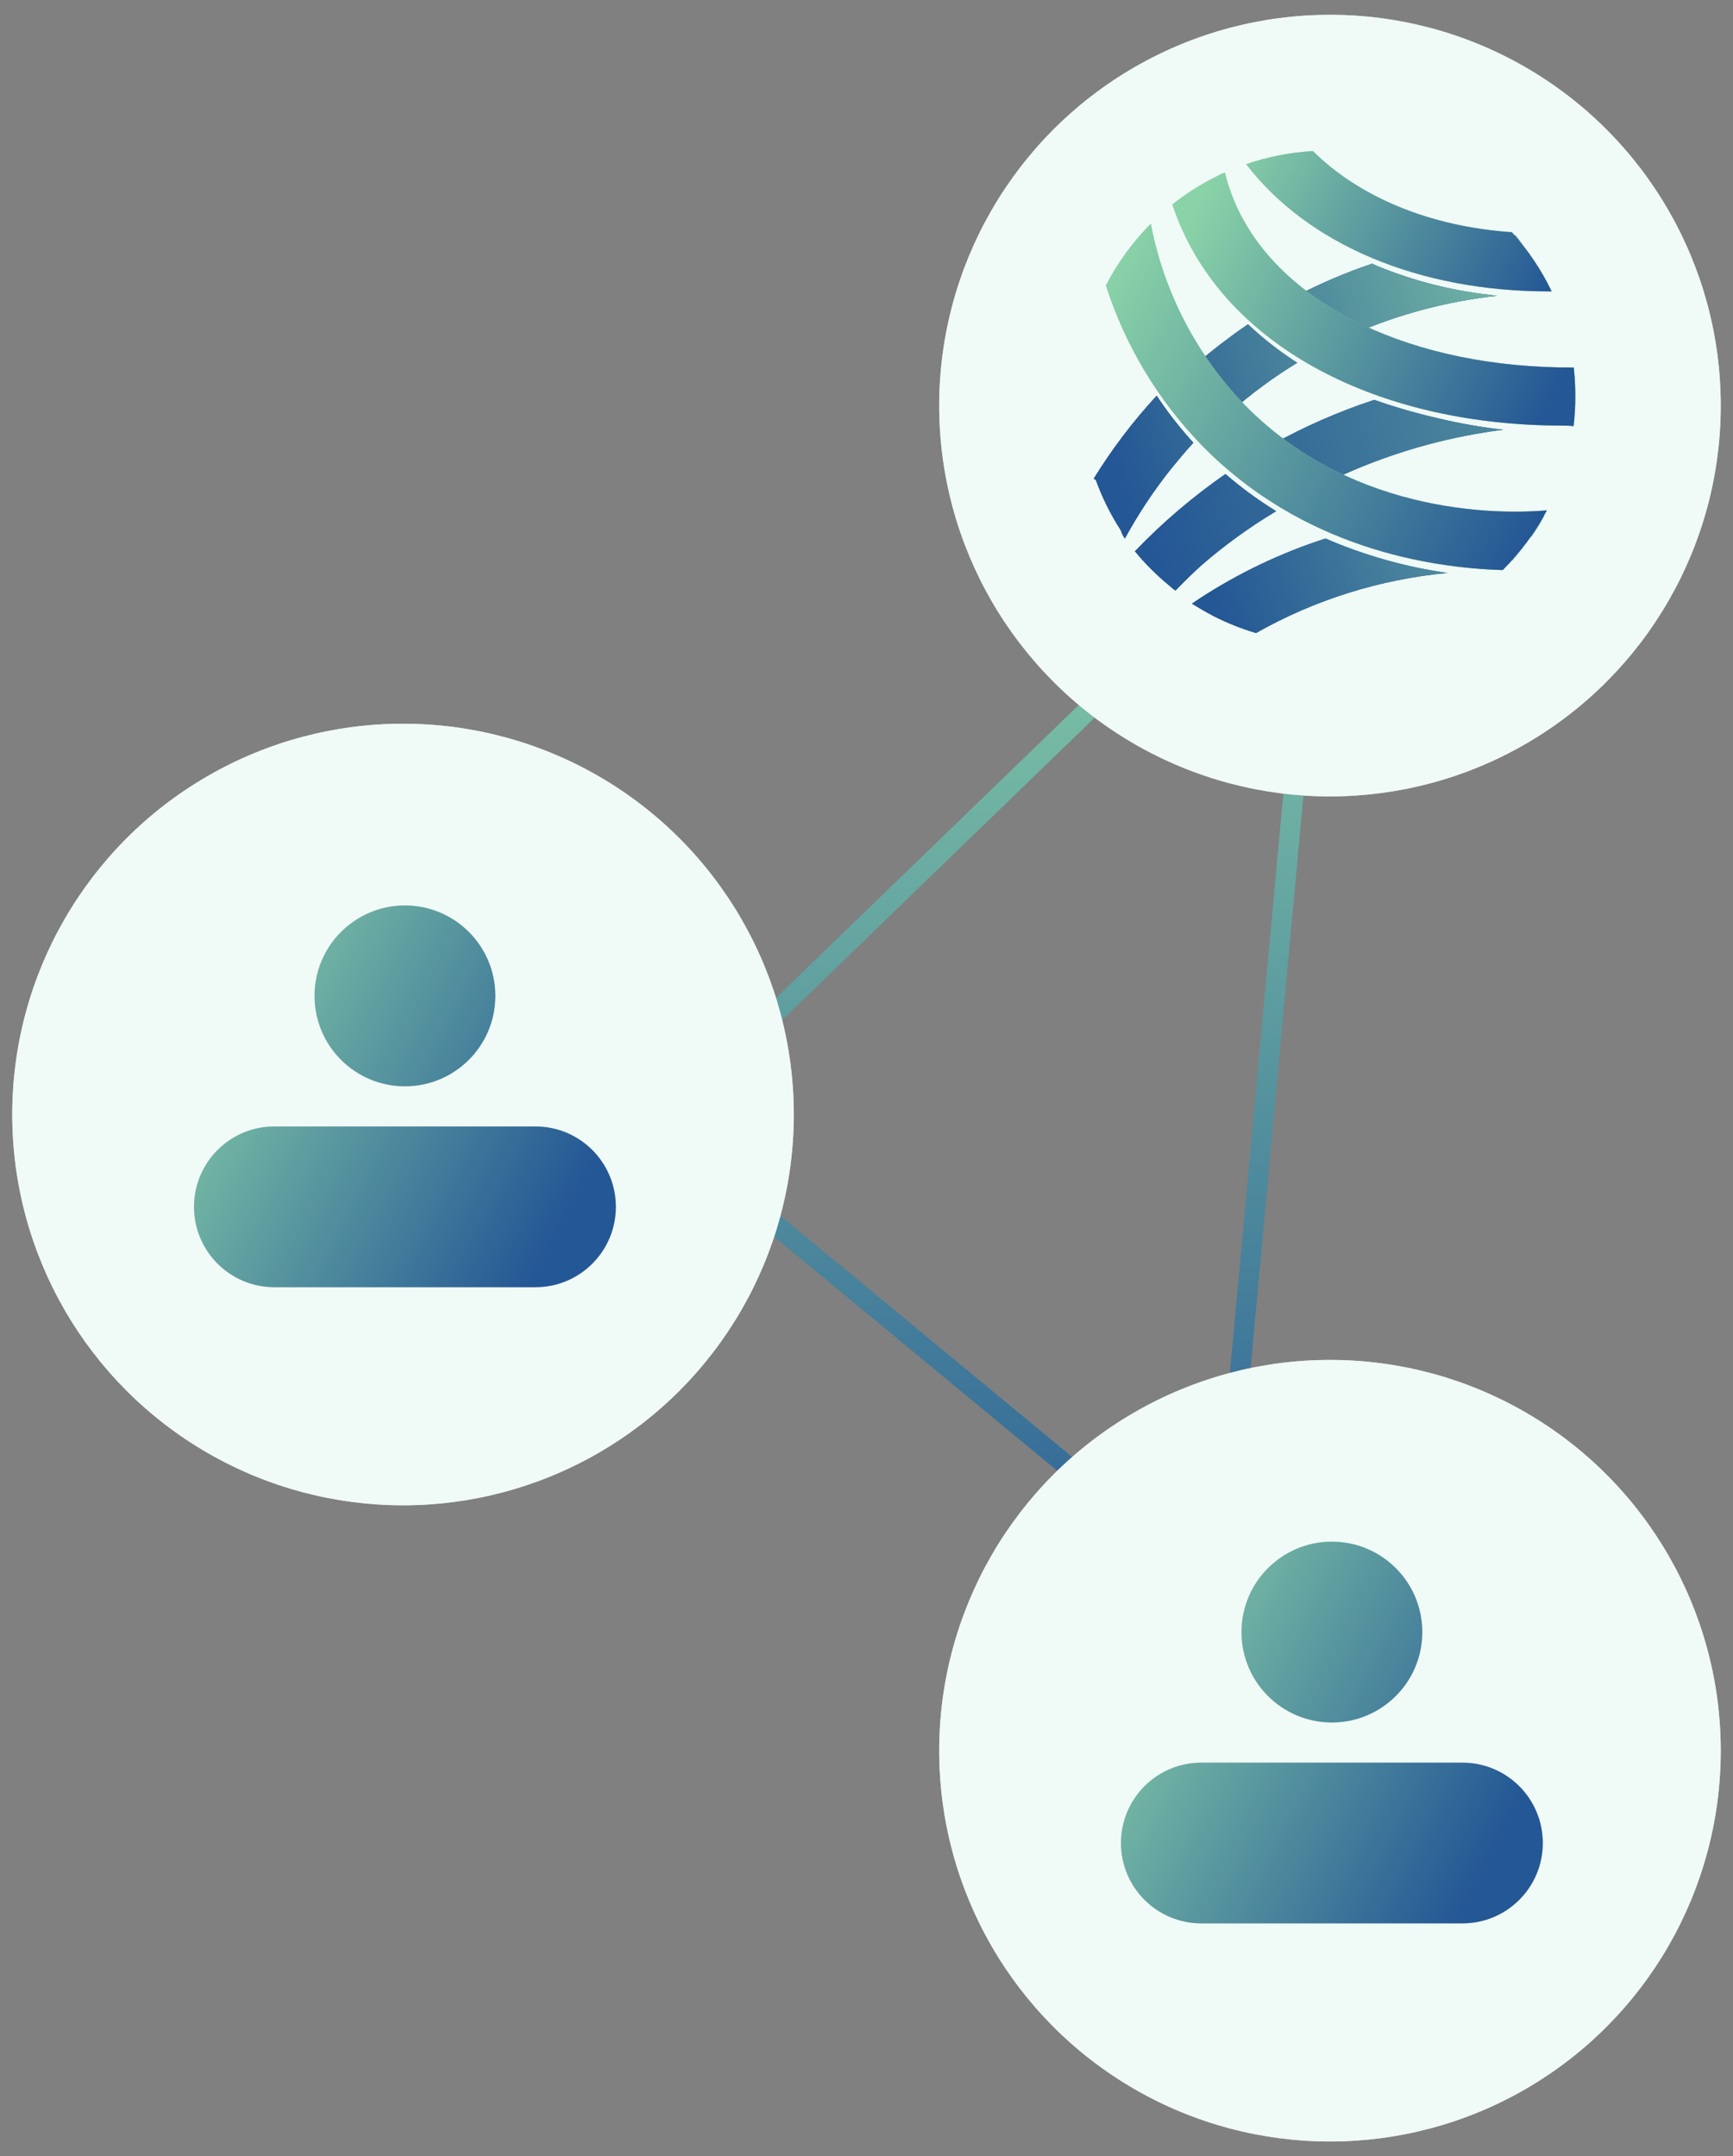 <svg width="86" height="107" viewBox="0 0 86 107" fill="none" xmlns="http://www.w3.org/2000/svg">
<rect x="0" y="0" width="86" height="107" fill="#808080" stroke="none"/>
<path d="M65.608 24L32.608 55.92L60.531 79L65.608 24Z" stroke="url(#paint0_linear_519_67645)"/>
<circle cx="20" cy="55.304" r="19.392" fill="#D9D9D9"/>
<circle cx="20" cy="55.304" r="19.392" fill="#F0FAF6"/>
<circle cx="66" cy="86.873" r="19.392" fill="#D9D9D9"/>
<circle cx="66" cy="86.873" r="19.392" fill="#F0FAF6"/>
<circle cx="66" cy="20.127" r="19.392" fill="#D9D9D9"/>
<circle cx="66" cy="20.127" r="19.392" fill="#F0FAF6"/>
<path fill-rule="evenodd" clip-rule="evenodd" d="M20.095 44.931C17.617 44.931 15.609 46.94 15.609 49.417C15.609 51.895 17.617 53.904 20.095 53.904C22.573 53.904 24.581 51.895 24.581 49.417C24.581 46.94 22.573 44.931 20.095 44.931ZM13.615 55.897C11.413 55.897 9.628 57.683 9.628 59.885C9.628 62.087 11.413 63.873 13.615 63.873H26.575C28.777 63.873 30.562 62.087 30.562 59.885C30.562 57.683 28.777 55.897 26.575 55.897H13.615Z" fill="#D9D9D9"/>
<path fill-rule="evenodd" clip-rule="evenodd" d="M20.095 44.931C17.617 44.931 15.609 46.94 15.609 49.417C15.609 51.895 17.617 53.904 20.095 53.904C22.573 53.904 24.581 51.895 24.581 49.417C24.581 46.94 22.573 44.931 20.095 44.931ZM13.615 55.897C11.413 55.897 9.628 57.683 9.628 59.885C9.628 62.087 11.413 63.873 13.615 63.873H26.575C28.777 63.873 30.562 62.087 30.562 59.885C30.562 57.683 28.777 55.897 26.575 55.897H13.615Z" fill="url(#paint1_linear_519_67645)"/>
<path fill-rule="evenodd" clip-rule="evenodd" d="M66.095 76.5C63.617 76.5 61.609 78.508 61.609 80.986C61.609 83.464 63.617 85.472 66.095 85.472C68.573 85.472 70.581 83.464 70.581 80.986C70.581 78.508 68.573 76.5 66.095 76.5ZM59.615 87.466C57.413 87.466 55.628 89.251 55.628 91.454C55.628 93.656 57.413 95.441 59.615 95.441H72.575C74.777 95.441 76.562 93.656 76.562 91.454C76.562 89.251 74.777 87.466 72.575 87.466H59.615Z" fill="#D9D9D9"/>
<path fill-rule="evenodd" clip-rule="evenodd" d="M66.095 76.5C63.617 76.5 61.609 78.508 61.609 80.986C61.609 83.464 63.617 85.472 66.095 85.472C68.573 85.472 70.581 83.464 70.581 80.986C70.581 78.508 68.573 76.5 66.095 76.5ZM59.615 87.466C57.413 87.466 55.628 89.251 55.628 91.454C55.628 93.656 57.413 95.441 59.615 95.441H72.575C74.777 95.441 76.562 93.656 76.562 91.454C76.562 89.251 74.777 87.466 72.575 87.466H59.615Z" fill="url(#paint2_linear_519_67645)"/>
<path d="M73.049 11.823C73.875 11.981 74.711 12.085 75.55 12.134L75.405 11.953V11.932L75.384 11.905L75.363 11.878L75.308 11.816V11.799L75.29 11.779L75.197 11.673C74.555 11.717 73.865 11.786 73.139 11.888L73.049 11.823ZM64.387 14.657C65.24 15.396 66.177 16.035 67.18 16.561C69.443 15.581 71.844 14.946 74.302 14.678L73.899 14.626C71.996 14.411 70.134 13.934 68.366 13.208L68.085 13.085C66.813 13.514 65.577 14.04 64.387 14.657ZM60.973 16.777C60.411 17.189 59.867 17.625 59.339 18.083C59.833 18.927 60.4 19.727 61.032 20.476C61.555 20.006 62.118 19.55 62.722 19.108C63.27 18.707 63.822 18.338 64.377 18.001C63.712 17.576 63.079 17.105 62.482 16.592C62.288 16.425 62.104 16.25 61.931 16.093C61.612 16.308 61.292 16.531 60.973 16.777ZM54.382 23.819C54.699 24.699 55.117 25.539 55.627 26.325V26.346L55.652 26.387V26.404V26.421L55.673 26.455V26.472L55.693 26.5L55.714 26.534C55.716 26.539 55.716 26.545 55.714 26.551L55.745 26.592V26.612L55.822 26.722C56.49 25.495 57.265 24.328 58.139 23.235C58.486 22.814 58.833 22.39 59.221 21.97C59.003 21.73 58.784 21.481 58.573 21.221C58.153 20.713 57.762 20.184 57.4 19.635C56.227 20.906 55.18 22.286 54.275 23.754" fill="#134E92"/>
<path d="M73.049 11.823C73.875 11.981 74.711 12.085 75.55 12.134L75.405 11.953V11.932L75.384 11.905L75.363 11.878L75.308 11.816V11.799L75.29 11.779L75.197 11.673C74.555 11.717 73.865 11.786 73.139 11.888L73.049 11.823ZM64.387 14.657C65.24 15.396 66.177 16.035 67.18 16.561C69.443 15.581 71.844 14.946 74.302 14.678L73.899 14.626C71.996 14.411 70.134 13.934 68.366 13.208L68.085 13.085C66.813 13.514 65.577 14.04 64.387 14.657ZM60.973 16.777C60.411 17.189 59.867 17.625 59.339 18.083C59.833 18.927 60.4 19.727 61.032 20.476C61.555 20.006 62.118 19.55 62.722 19.108C63.27 18.707 63.822 18.338 64.377 18.001C63.712 17.576 63.079 17.105 62.482 16.592C62.288 16.425 62.104 16.25 61.931 16.093C61.612 16.308 61.292 16.531 60.973 16.777ZM54.382 23.819C54.699 24.699 55.117 25.539 55.627 26.325V26.346L55.652 26.387V26.404V26.421L55.673 26.455V26.472L55.693 26.5L55.714 26.534C55.716 26.539 55.716 26.545 55.714 26.551L55.745 26.592V26.612L55.822 26.722C56.49 25.495 57.265 24.328 58.139 23.235C58.486 22.814 58.833 22.39 59.221 21.97C59.003 21.73 58.784 21.481 58.573 21.221C58.153 20.713 57.762 20.184 57.4 19.635C56.227 20.906 55.18 22.286 54.275 23.754" fill="url(#paint3_linear_519_67645)"/>
<path d="M73.611 18.606C75.11 18.842 76.627 18.957 78.145 18.948C78.145 18.849 78.145 18.746 78.121 18.647V18.613C78.12 18.607 78.12 18.601 78.121 18.596C78.121 18.476 78.1 18.36 78.086 18.254C76.585 18.282 75.088 18.396 73.601 18.596L73.611 18.606ZM63.141 22.055L62.767 22.267C63.588 22.978 64.478 23.608 65.424 24.148C67.711 22.981 70.153 22.135 72.678 21.635C73.344 21.505 73.986 21.401 74.603 21.324C73.536 21.205 72.477 21.021 71.432 20.773C70.336 20.524 69.256 20.214 68.196 19.843C66.442 20.417 64.749 21.158 63.141 22.055ZM56.314 27.347C56.819 27.961 57.382 28.526 57.997 29.033L58.028 29.06L58.128 29.146L58.156 29.17L58.184 29.194L58.219 29.221L58.243 29.238L58.264 29.255L58.281 29.272L58.309 29.293H58.33H58.347C58.759 28.862 59.185 28.446 59.627 28.045C60.779 27.047 62.018 26.15 63.329 25.365C62.441 24.819 61.6 24.203 60.813 23.522C59.191 24.648 57.688 25.93 56.325 27.351" fill="#134E92"/>
<path d="M73.611 18.606C75.11 18.842 76.627 18.957 78.145 18.948C78.145 18.849 78.145 18.746 78.121 18.647V18.613C78.12 18.607 78.12 18.601 78.121 18.596C78.121 18.476 78.1 18.36 78.086 18.254C76.585 18.282 75.088 18.396 73.601 18.596L73.611 18.606ZM63.141 22.055L62.767 22.267C63.588 22.978 64.478 23.608 65.424 24.148C67.711 22.981 70.153 22.135 72.678 21.635C73.344 21.505 73.986 21.401 74.603 21.324C73.536 21.205 72.477 21.021 71.432 20.773C70.336 20.524 69.256 20.214 68.196 19.843C66.442 20.417 64.749 21.158 63.141 22.055ZM56.314 27.347C56.819 27.961 57.382 28.526 57.997 29.033L58.028 29.06L58.128 29.146L58.156 29.17L58.184 29.194L58.219 29.221L58.243 29.238L58.264 29.255L58.281 29.272L58.309 29.293H58.33H58.347C58.759 28.862 59.185 28.446 59.627 28.045C60.779 27.047 62.018 26.15 63.329 25.365C62.441 24.819 61.6 24.203 60.813 23.522C59.191 24.648 57.688 25.93 56.325 27.351" fill="url(#paint4_linear_519_67645)"/>
<path d="M69.337 25.806C71.245 26.355 73.223 26.634 75.21 26.633C75.495 26.633 75.755 26.633 75.987 26.633L75.904 26.749C76.109 26.465 76.3 26.171 76.48 25.871V25.85L76.626 25.597C75.79 25.515 74.867 25.46 73.882 25.46C72.348 25.46 70.817 25.591 69.306 25.854L69.337 25.806ZM65.376 26.855C63.168 27.606 61.073 28.648 59.148 29.953C59.495 30.168 59.842 30.37 60.189 30.554C60.874 30.905 61.591 31.192 62.33 31.412C65.244 29.761 68.484 28.744 71.832 28.431C69.744 28.135 67.708 27.56 65.778 26.722L65.368 26.859L65.376 26.855ZM75.845 26.814L75.866 26.787L75.845 26.814ZM75.654 27.071L75.845 26.814L75.654 27.071ZM75.637 27.095C75.641 27.085 75.647 27.077 75.654 27.071C75.647 27.077 75.641 27.085 75.637 27.095ZM75.613 27.122L75.637 27.095L75.613 27.122ZM75.592 27.187V27.204V27.187ZM75.575 27.228V27.211L75.557 27.235L75.575 27.228ZM75.526 27.276L75.554 27.238C75.543 27.25 75.534 27.262 75.526 27.276ZM75.498 27.31C75.506 27.297 75.515 27.285 75.526 27.276C75.515 27.285 75.506 27.297 75.498 27.31ZM75.481 27.344V27.327V27.344ZM75.134 27.761C75.252 27.624 75.37 27.488 75.481 27.348C75.367 27.488 75.249 27.624 75.134 27.761ZM75.103 27.795L75.089 27.758L75.061 27.788L75.103 27.795ZM75.034 27.819L75.058 27.792L75.034 27.819ZM74.999 27.857L75.026 27.829L74.999 27.857Z" fill="#134E92"/>
<path d="M69.337 25.806C71.245 26.355 73.223 26.634 75.21 26.633C75.495 26.633 75.755 26.633 75.987 26.633L75.904 26.749C76.109 26.465 76.3 26.171 76.48 25.871V25.85L76.626 25.597C75.79 25.515 74.867 25.46 73.882 25.46C72.348 25.46 70.817 25.591 69.306 25.854L69.337 25.806ZM65.376 26.855C63.168 27.606 61.073 28.648 59.148 29.953C59.495 30.168 59.842 30.37 60.189 30.554C60.874 30.905 61.591 31.192 62.33 31.412C65.244 29.761 68.484 28.744 71.832 28.431C69.744 28.135 67.708 27.56 65.778 26.722L65.368 26.859L65.376 26.855ZM75.845 26.814L75.866 26.787L75.845 26.814ZM75.654 27.071L75.845 26.814L75.654 27.071ZM75.637 27.095C75.641 27.085 75.647 27.077 75.654 27.071C75.647 27.077 75.641 27.085 75.637 27.095ZM75.613 27.122L75.637 27.095L75.613 27.122ZM75.592 27.187V27.204V27.187ZM75.575 27.228V27.211L75.557 27.235L75.575 27.228ZM75.526 27.276L75.554 27.238C75.543 27.25 75.534 27.262 75.526 27.276ZM75.498 27.31C75.506 27.297 75.515 27.285 75.526 27.276C75.515 27.285 75.506 27.297 75.498 27.31ZM75.481 27.344V27.327V27.344ZM75.134 27.761C75.252 27.624 75.37 27.488 75.481 27.348C75.367 27.488 75.249 27.624 75.134 27.761ZM75.103 27.795L75.089 27.758L75.061 27.788L75.103 27.795ZM75.034 27.819L75.058 27.792L75.034 27.819ZM74.999 27.857L75.026 27.829L74.999 27.857Z" fill="url(#paint5_linear_519_67645)"/>
<path d="M54.889 14.182C55.841 17.15 57.471 19.864 59.655 22.113C64.623 27.183 70.937 28.182 74.572 28.288C75.451 27.414 76.19 26.415 76.765 25.324C74.878 25.491 67.308 25.754 61.761 20.086C59.366 17.596 57.75 14.478 57.109 11.105C56.208 12.011 55.454 13.049 54.875 14.182" fill="#86C69F"/>
<path d="M54.889 14.182C55.841 17.15 57.471 19.864 59.655 22.113C64.623 27.183 70.937 28.182 74.572 28.288C75.451 27.414 76.19 26.415 76.765 25.324C74.878 25.491 67.308 25.754 61.761 20.086C59.366 17.596 57.75 14.478 57.109 11.105C56.208 12.011 55.454 13.049 54.875 14.182" fill="url(#paint6_linear_519_67645)"/>
<path d="M58.184 10.155C58.336 10.621 58.517 11.078 58.725 11.522C61.469 17.464 68.668 21.119 77.559 21.119C77.67 21.119 77.781 21.119 78.09 21.142C78.148 20.651 78.177 20.157 78.176 19.662C78.176 19.186 78.15 18.71 78.097 18.237C70.093 18.271 63.648 15.16 61.393 10.302C61.134 9.74 60.929 9.157 60.779 8.558C59.851 8.98 58.979 9.512 58.184 10.145" fill="#86C69F"/>
<path d="M58.184 10.155C58.336 10.621 58.517 11.078 58.725 11.522C61.469 17.464 68.668 21.119 77.559 21.119C77.67 21.119 77.781 21.119 78.09 21.142C78.148 20.651 78.177 20.157 78.176 19.662C78.176 19.186 78.15 18.71 78.097 18.237C70.093 18.271 63.648 15.16 61.393 10.302C61.134 9.74 60.929 9.157 60.779 8.558C59.851 8.98 58.979 9.512 58.184 10.145" fill="url(#paint7_linear_519_67645)"/>
<path d="M61.844 8.145C64.914 12.148 70.43 14.459 76.845 14.459H77.001C76.49 13.391 75.825 12.402 75.027 11.522C70.975 11.249 67.464 9.789 65.154 7.498C64.025 7.563 62.911 7.781 61.844 8.148" fill="#86C69F"/>
<path d="M61.844 8.145C64.914 12.148 70.43 14.459 76.845 14.459H77.001C76.49 13.391 75.825 12.402 75.027 11.522C70.975 11.249 67.464 9.789 65.154 7.498C64.025 7.563 62.911 7.781 61.844 8.148" fill="url(#paint8_linear_519_67645)"/>
<defs>
<linearGradient id="paint0_linear_519_67645" x1="49.108" y1="24" x2="53.093" y2="83.843" gradientUnits="userSpaceOnUse">
<stop stop-color="#8AD3A8"/>
<stop offset="1" stop-color="#245795"/>
</linearGradient>
<linearGradient id="paint1_linear_519_67645" x1="29.006" y1="58.501" x2="8.66" y2="48.004" gradientUnits="userSpaceOnUse">
<stop stop-color="#245795"/>
<stop offset="1" stop-color="#8AD3A8"/>
</linearGradient>
<linearGradient id="paint2_linear_519_67645" x1="75.006" y1="90.07" x2="54.66" y2="79.573" gradientUnits="userSpaceOnUse">
<stop stop-color="#245795"/>
<stop offset="1" stop-color="#8AD3A8"/>
</linearGradient>
<linearGradient id="paint3_linear_519_67645" x1="54.275" y1="19.243" x2="80.439" y2="11.006" gradientUnits="userSpaceOnUse">
<stop stop-color="#245795"/>
<stop offset="1" stop-color="#8AD3A8"/>
</linearGradient>
<linearGradient id="paint4_linear_519_67645" x1="56.314" y1="23.807" x2="101.118" y2="11.435" gradientUnits="userSpaceOnUse">
<stop stop-color="#245795"/>
<stop offset="1" stop-color="#8AD3A8"/>
</linearGradient>
<linearGradient id="paint5_linear_519_67645" x1="60.33" y1="29.72" x2="86.171" y2="21.59" gradientUnits="userSpaceOnUse">
<stop stop-color="#245795"/>
<stop offset="1" stop-color="#8AD3A8"/>
</linearGradient>
<linearGradient id="paint6_linear_519_67645" x1="75.627" y1="27.156" x2="54.168" y2="15.153" gradientUnits="userSpaceOnUse">
<stop stop-color="#245795"/>
<stop offset="1" stop-color="#8AD3A8"/>
</linearGradient>
<linearGradient id="paint7_linear_519_67645" x1="77.061" y1="19.635" x2="59.033" y2="10.926" gradientUnits="userSpaceOnUse">
<stop stop-color="#245795"/>
<stop offset="1" stop-color="#8AD3A8"/>
</linearGradient>
<linearGradient id="paint8_linear_519_67645" x1="76.902" y1="14.336" x2="61.434" y2="6.206" gradientUnits="userSpaceOnUse">
<stop stop-color="#245795"/>
<stop offset="1" stop-color="#8AD3A8"/>
</linearGradient>
</defs>
</svg>
